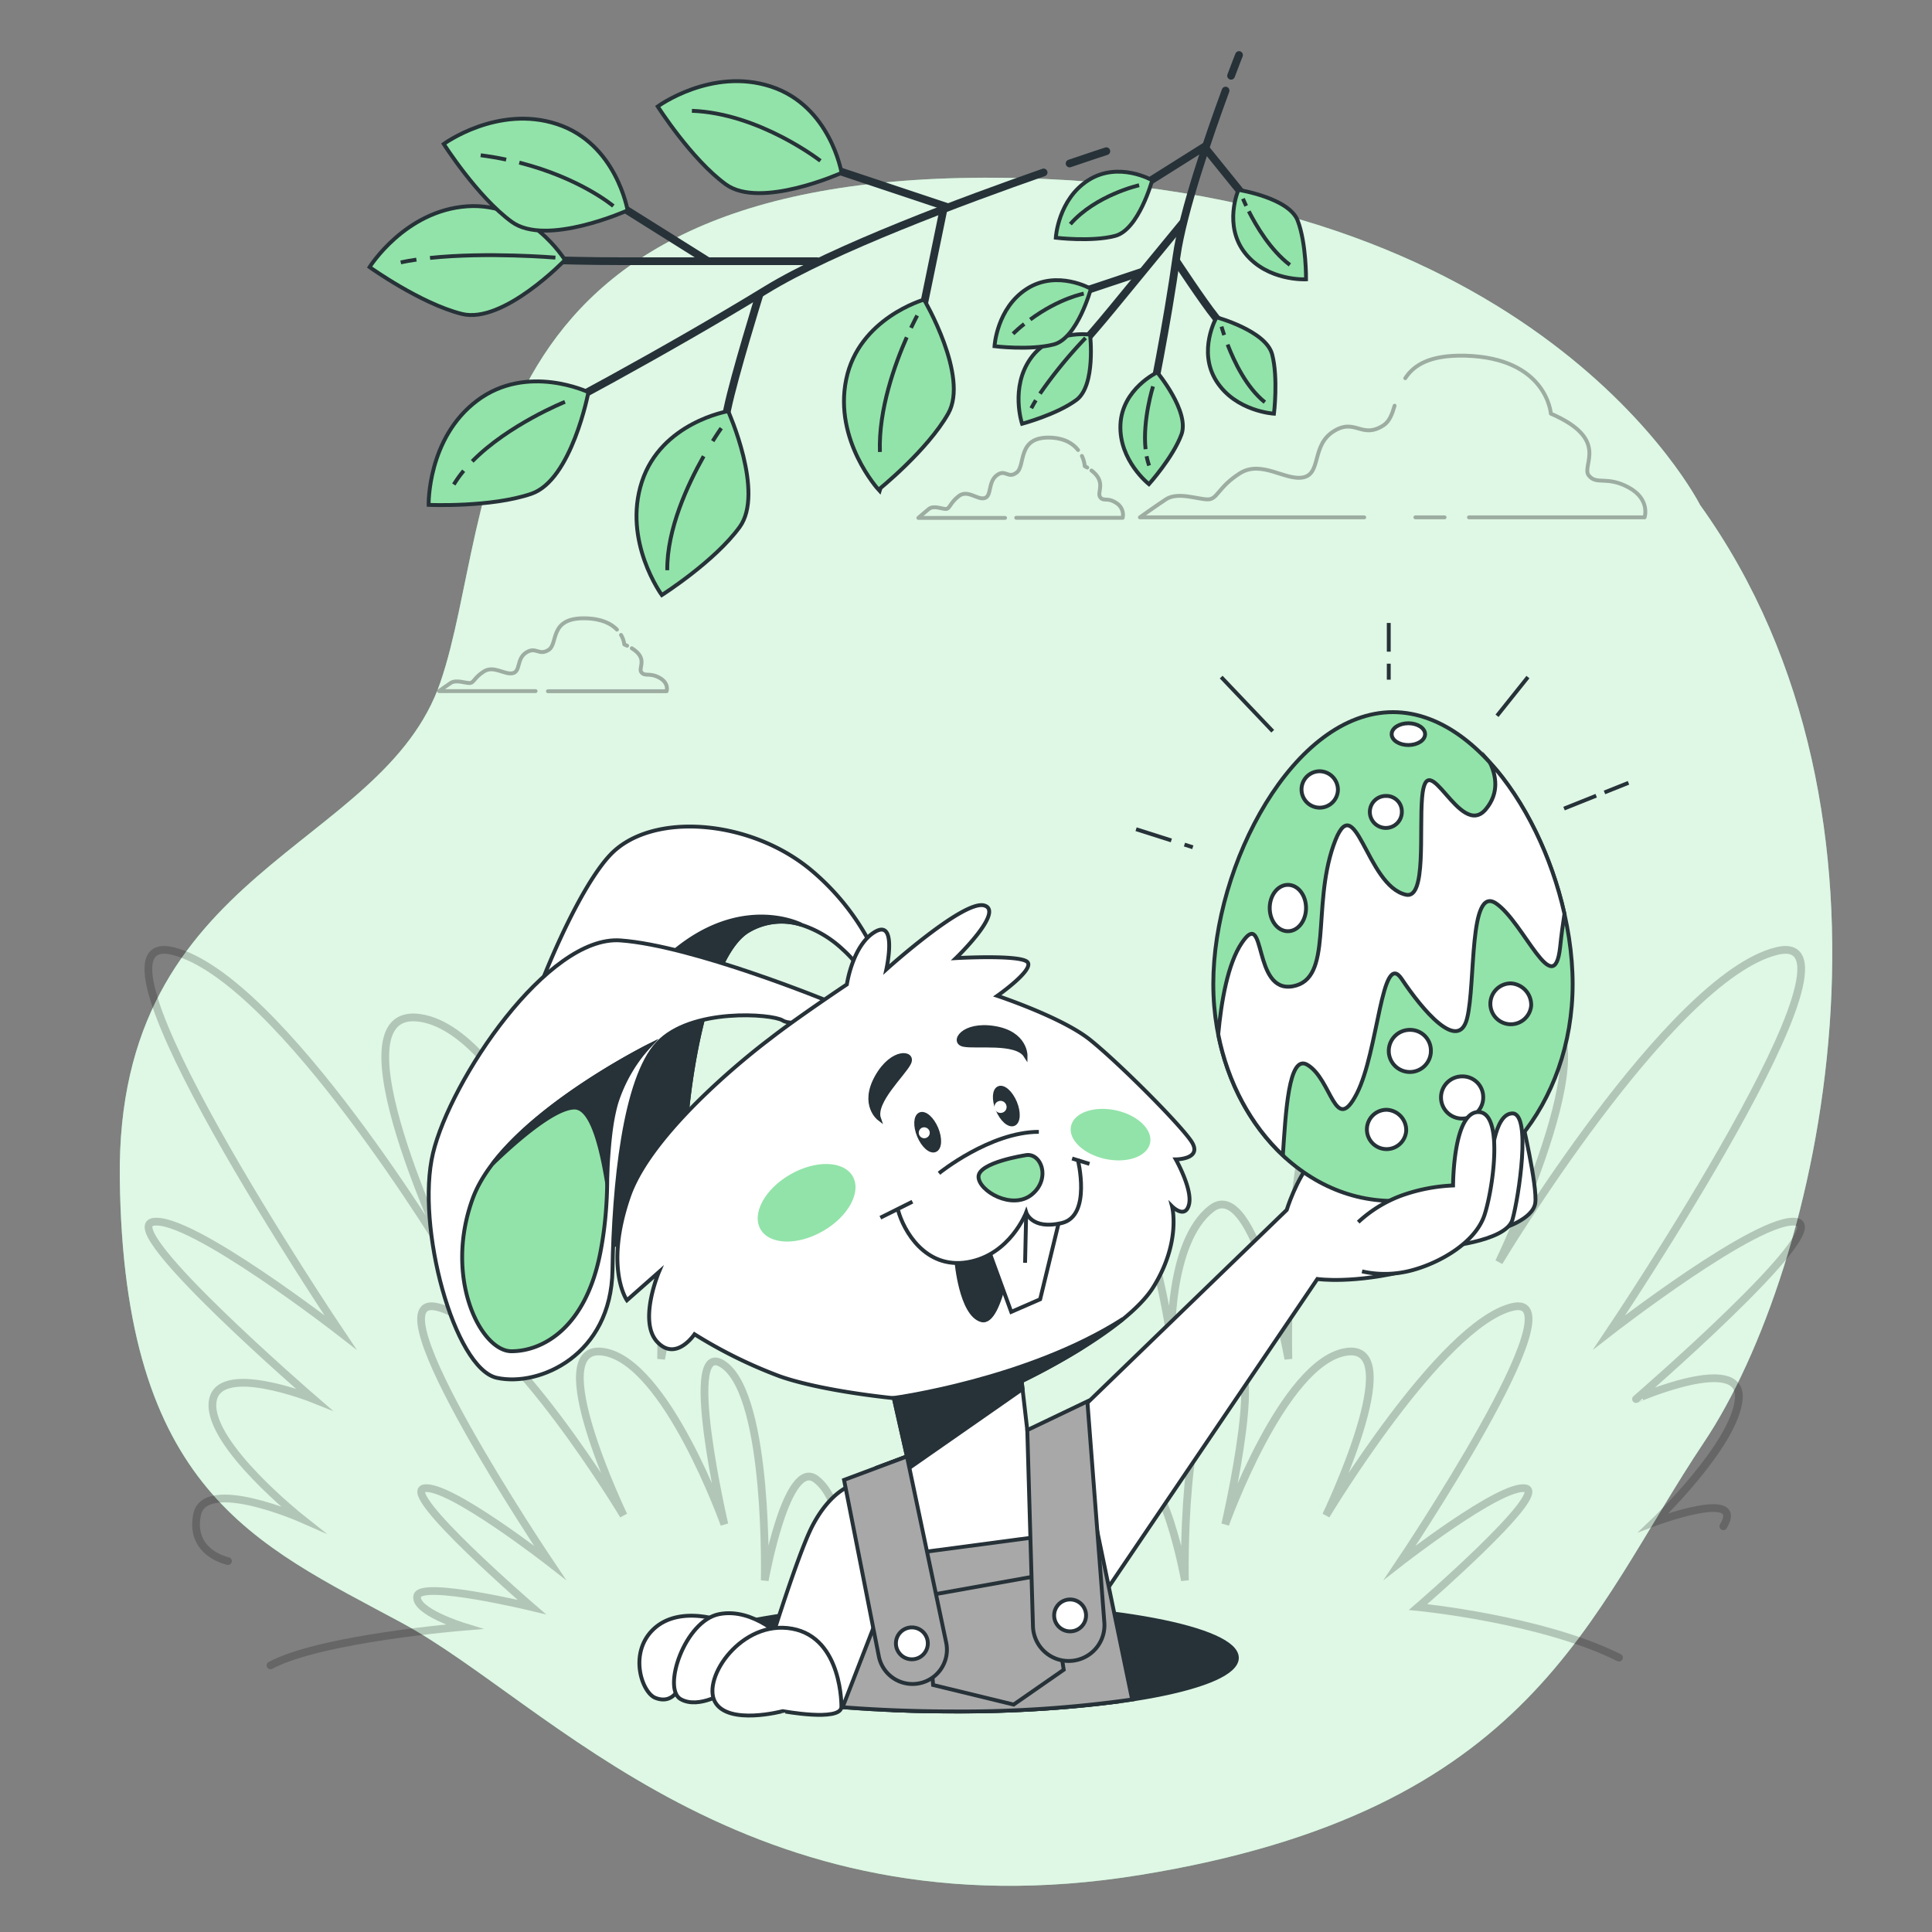 <svg xmlns="http://www.w3.org/2000/svg" viewBox="0 0 500 500"><rect x="0" y="0" width="500" height="500" fill="#808080" stroke="none"/><g id="background-simple"><path d="M440,130.72S398,47,258,46,129,132.67,114,176.49,30,224.21,31,305,66,399.5,104,420s89,81.8,191,65.25,116-67.2,146-112S498,211.55,440,130.72Z" style="fill:#92E3A9"></path><path d="M440,130.72S398,47,258,46,129,132.67,114,176.49,30,224.21,31,305,66,399.5,104,420s89,81.8,191,65.25,116-67.2,146-112S498,211.55,440,130.72Z" style="fill:#fff;opacity:0.7"></path></g><g id="Clouds"><g style="opacity:0.3"><path d="M279,116.46c-1.26-1.61-3.46-3.09-7.27-3.21-8.57-.25-6.27,7.17-8.57,9s-2.92-1-5.22.77-1.25,5.37-3.13,5.89-4.39-2.31-6.69-.52-2.3,3.33-3.34,3.33-3.14-1-4.39,0-2.72,2.31-2.72,2.31h22.44" style="fill:none;stroke:#000;stroke-linecap:round;stroke-linejoin:round"></path><path d="M281.38,121l-.65-.36A8,8,0,0,0,280,118" style="fill:none;stroke:#000;stroke-linecap:round;stroke-linejoin:round"></path><path d="M263,134h27.55a3.61,3.61,0,0,0-1.67-3.84c-2.3-1.54-3.34-.26-4.18-1.54s1.66-3.91-2.23-6.85" style="fill:none;stroke:#000;stroke-linecap:round;stroke-linejoin:round"></path></g><g style="opacity:0.3"><path d="M159.67,162.94c-1.42-1.47-3.87-2.82-8.12-2.92-9.55-.23-7,6.52-9.55,8.16s-3.26-.94-5.82.69-1.4,4.9-3.5,5.36-4.89-2.09-7.45-.46-2.57,3-3.73,3-3.5-.94-4.89,0-3,2.09-3,2.09h25" style="fill:none;stroke:#000;stroke-linecap:round;stroke-linejoin:round"></path><path d="M162.3,167.11l-.73-.33a6.32,6.32,0,0,0-.85-2.46" style="fill:none;stroke:#000;stroke-linecap:round;stroke-linejoin:round"></path><path d="M141.8,178.89h30.72s.7-2.09-1.86-3.49-3.73-.24-4.66-1.4,1.85-3.55-2.49-6.23" style="fill:none;stroke:#000;stroke-linecap:round;stroke-linejoin:round"></path></g><g style="opacity:0.3"><path d="M380.17,133.89h45.45s1.55-4.65-4.13-7.74-8.26-.52-10.32-3.1,5.68-9.3-9.81-16c0,0-1-14.45-22.2-15-9.14-.22-13.27,2.44-15.48,5.83" style="fill:none;stroke:#000;stroke-linecap:round;stroke-linejoin:round"></path><line x1="366.3" y1="133.89" x2="373.86" y2="133.89" style="fill:none;stroke:#000;stroke-linecap:round;stroke-linejoin:round"></line><path d="M360.92,105c-.64,2.2-1.34,4.1-2.93,5.11-5.68,3.61-7.23-2.06-12.91,1.55s-3.1,10.84-7.74,11.87-10.85-4.64-16.53-1-5.67,6.71-8.26,6.71-7.74-2.06-10.84,0-6.71,4.65-6.71,4.65h58.06" style="fill:none;stroke:#000;stroke-linecap:round;stroke-linejoin:round"></path></g></g><g id="Plants"><path d="M223,339.59s0-15.58-7.78-25.09-13.85,32.87-13.85,32.87.87-25.95-10.38-34.6-19.9,38.93-19.9,38.93,1.73-70.08-15.57-83.06,0,61.43,0,61.43-22.42-62.91-46.72-66.62,7.78,63.16,7.78,63.16S72.5,253.07,44.81,246.15s43.26,98.63,43.26,98.63S49.14,314.5,39.62,316.23s41.53,45.85,41.53,45.85S56,352,55,363s23,30,23,30-25-11-27-1,8,12,8,12" style="fill:none;stroke:#000;stroke-linecap:round;stroke-miterlimit:10;stroke-width:2px;opacity:0.2"></path><path d="M281.52,339.59s0-15.58,7.79-25.09,13.84,32.87,13.84,32.87-.86-25.95,10.38-34.6,19.9,38.93,19.9,38.93S331.7,281.62,349,268.64s0,61.43,0,61.43,22.42-62.91,46.72-66.62-7.79,63.16-7.79,63.16,44.13-73.54,71.81-80.46-43.26,98.63-43.26,98.63,38.94-30.28,48.45-28.55-41.53,45.85-41.53,45.85S451,350,450,362s-22,32-22,32,24-9,18,1" style="fill:none;stroke:#000;stroke-linecap:round;stroke-miterlimit:10;stroke-width:2px;opacity:0.2"></path><path d="M232.69,400.83s0-10.44-5.22-16.81-9.27,22-9.27,22,.58-17.4-7-23.19S197.91,409,197.91,409s1.16-47-10.44-55.66,0,41.16,0,41.16-15-42.15-31.3-44.64,5.21,42.32,5.21,42.32-29.56-49.27-48.11-53.91,29,66.09,29,66.09S116.16,384,109.79,385.18s27.82,30.72,27.82,30.72S109,409,108,413s12,8,12,8-37,3-50,10" style="fill:none;stroke:#000;stroke-linecap:round;stroke-miterlimit:10;stroke-width:2px;opacity:0.2"></path><path d="M271.87,400.83s0-10.44,5.22-16.81,9.28,22,9.28,22-.58-17.4,6.95-23.19S306.66,409,306.66,409s-1.16-47,10.43-55.66,0,41.16,0,41.16,15-42.15,31.31-44.64-5.22,42.32-5.22,42.32,29.57-49.27,48.12-53.91-29,66.09-29,66.09S388.4,384,394.78,385.18,367,415.9,367,415.9,399,419,419,429" style="fill:none;stroke:#000;stroke-linecap:round;stroke-miterlimit:10;stroke-width:2px;opacity:0.2"></path></g><g id="Leaves"><path d="M270.09,44.63c-20.32,7.1-54.54,19.79-71.85,30.4-25.58,15.67-59.4,33.82-65.18,36.29" style="fill:none;stroke:#263238;stroke-linecap:round;stroke-miterlimit:10;stroke-width:2px"></path><path d="M286.32,39.13s-3.64,1.17-9.51,3.18" style="fill:none;stroke:#263238;stroke-linecap:round;stroke-miterlimit:10;stroke-width:2px"></path><path d="M211.44,67.6H161.11c-17.32,0-31.35-.82-31.35-.82" style="fill:none;stroke:#263238;stroke-linecap:round;stroke-miterlimit:10;stroke-width:2px"></path><line x1="182.85" y1="67.34" x2="161.64" y2="54.03" style="fill:none;stroke:#263238;stroke-linecap:round;stroke-miterlimit:10;stroke-width:2px"></line><path d="M196.52,76.33s-6.47,20.86-8.27,29.49-6.11,21.94-6.11,21.94" style="fill:none;stroke:#263238;stroke-linecap:round;stroke-miterlimit:10;stroke-width:2px"></path><polyline points="236.8 90 244.35 53.31 214.14 43.24" style="fill:none;stroke:#263238;stroke-linecap:round;stroke-miterlimit:10;stroke-width:2px"></polyline><path d="M152.28,101.5s-15.82-7.55-28.77,2.16-12.58,27-12.58,27,16.18.71,26.61-2.88S152.28,101.5,152.28,101.5Z" style="fill:#92E3A9;stroke:#263238;stroke-miterlimit:10"></path><path d="M188.45,106.41s-17.3,2.89-22.33,18.27S171.28,154,171.28,154s13.67-8.69,20.15-17.62S188.45,106.41,188.45,106.41Z" style="fill:#92E3A9;stroke:#263238;stroke-miterlimit:10"></path><path d="M239.14,77.54S222.27,82.32,219,98.17s8.37,28.56,8.37,28.56S240,116.58,245.41,107,239.14,77.54,239.14,77.54Z" style="fill:#92E3A9;stroke:#263238;stroke-miterlimit:10"></path><path d="M146.21,67.29s-9.14-15-25.28-13.9S95.65,69.12,95.65,69.12s13.17,9.44,23.87,12.12S146.21,67.29,146.21,67.29Z" style="fill:#92E3A9;stroke:#263238;stroke-miterlimit:10"></path><path d="M107.77,67.19c-1.4.2-2.76.44-4.06.71" style="fill:none;stroke:#263238;stroke-miterlimit:10"></path><path d="M143.74,66.67s-17.59-1.48-32.45.08" style="fill:none;stroke:#263238;stroke-miterlimit:10"></path><path d="M162.42,54.45s-2.89-17.3-18.27-22.34-29.31,5.15-29.31,5.15,8.69,13.67,17.61,20.16S162.42,54.45,162.42,54.45Z" style="fill:#92E3A9;stroke:#263238;stroke-miterlimit:10"></path><path d="M217.8,44.74s-2.88-17.3-18.26-22.34-29.32,5.15-29.32,5.15,8.69,13.67,17.62,20.16S217.8,44.74,217.8,44.74Z" style="fill:#92E3A9;stroke:#263238;stroke-miterlimit:10"></path><path d="M131,41.3c-2.09-.44-4.29-.82-6.6-1.12" style="fill:none;stroke:#263238;stroke-miterlimit:10"></path><path d="M158.73,53.32s-8.51-7.22-24.34-11.24" style="fill:none;stroke:#263238;stroke-miterlimit:10"></path><path d="M212.32,41.62S196.51,29.3,179.06,28.68" style="fill:none;stroke:#263238;stroke-miterlimit:10"></path><path d="M234.66,87.29c-3,6.8-7.34,18.69-6.94,29.68" style="fill:none;stroke:#263238;stroke-miterlimit:10"></path><path d="M237.37,81.66s-.64,1.17-1.6,3.19" style="fill:none;stroke:#263238;stroke-miterlimit:10"></path><path d="M120,121.83a29.45,29.45,0,0,0-2.55,3.56" style="fill:none;stroke:#263238;stroke-miterlimit:10"></path><path d="M146.21,104s-14.67,5.89-24,15.4" style="fill:none;stroke:#263238;stroke-miterlimit:10"></path><path d="M182.11,118.07c-4.12,7.29-9.54,18.91-9.42,29.5" style="fill:none;stroke:#263238;stroke-miterlimit:10"></path><path d="M186.66,110.81s-.89,1.24-2.21,3.35" style="fill:none;stroke:#263238;stroke-miterlimit:10"></path><path d="M317.18,23.44C312.93,35,306.09,54.82,304.49,66.35c-2.37,17-6.64,38.65-7.65,42.11" style="fill:none;stroke:#263238;stroke-linecap:round;stroke-miterlimit:10;stroke-width:2px"></path><path d="M320.66,14.24s-.81,2-2.06,5.37" style="fill:none;stroke:#263238;stroke-linecap:round;stroke-miterlimit:10;stroke-width:2px"></path><path d="M306,57.8,287.68,80.1c-6.31,7.68-11.79,13.59-11.79,13.59" style="fill:none;stroke:#263238;stroke-linecap:round;stroke-miterlimit:10;stroke-width:2px"></path><line x1="295.48" y1="70.37" x2="281.85" y2="74.93" style="fill:none;stroke:#263238;stroke-linecap:round;stroke-miterlimit:10;stroke-width:2px"></line><path d="M304.44,67.59S311.33,78.05,314.5,82,322,92.69,322,92.69" style="fill:none;stroke:#263238;stroke-linecap:round;stroke-miterlimit:10;stroke-width:2px"></path><polyline points="325.17 54.71 311.66 38 296.19 47.73" style="fill:none;stroke:#263238;stroke-linecap:round;stroke-miterlimit:10;stroke-width:2px"></polyline><path d="M299.49,96.36s-9.11,4.26-9.52,13.54,7.37,15.4,7.37,15.4,6.21-6.91,8.41-12.84S299.49,96.36,299.49,96.36Z" style="fill:#92E3A9;stroke:#263238;stroke-miterlimit:10"></path><path d="M314.83,82.12s-5,8.72,0,16.55,14.87,8.39,14.87,8.39,1.13-9.22-.47-15.35S314.83,82.12,314.83,82.12Z" style="fill:#92E3A9;stroke:#263238;stroke-miterlimit:10"></path><path d="M320.5,49.14s-4,9.22,1.79,16.45S338,72.29,338,72.29s.1-9.29-2.16-15.2S320.5,49.14,320.5,49.14Z" style="fill:#92E3A9;stroke:#263238;stroke-miterlimit:10"></path><path d="M282.11,86.59s-10-1.4-15.37,6.15-2.23,16.93-2.23,16.93,9-2.4,14.07-6.17S282.11,86.59,282.11,86.59Z" style="fill:#92E3A9;stroke:#263238;stroke-miterlimit:10"></path><path d="M268.07,103.59c-.43.7-.82,1.39-1.17,2.06" style="fill:none;stroke:#263238;stroke-miterlimit:10"></path><path d="M280.94,87.46a117.77,117.77,0,0,0-11.79,14.41" style="fill:none;stroke:#263238;stroke-miterlimit:10"></path><path d="M282.32,74.73s-8.72-5-16.55,0-8.39,14.87-8.39,14.87,9.22,1.13,15.34-.46S282.32,74.73,282.32,74.73Z" style="fill:#92E3A9;stroke:#263238;stroke-miterlimit:10"></path><path d="M298.19,46.65s-8.72-5-16.55,0-8.4,14.87-8.4,14.87,9.23,1.13,15.35-.47S298.19,46.65,298.19,46.65Z" style="fill:#92E3A9;stroke:#263238;stroke-miterlimit:10"></path><path d="M265.07,83.85c-1,.77-1.93,1.6-2.9,2.52" style="fill:none;stroke:#263238;stroke-miterlimit:10"></path><path d="M280.48,76s-6.3,1.14-13.85,6.69" style="fill:none;stroke:#263238;stroke-miterlimit:10"></path><path d="M294.81,47.94S283.59,50.46,277,58" style="fill:none;stroke:#263238;stroke-miterlimit:10"></path><path d="M323.19,54.68c1.92,3.8,5.61,10.06,10.63,13.88" style="fill:none;stroke:#263238;stroke-miterlimit:10"></path><path d="M321.68,51.42s.28.71.83,1.87" style="fill:none;stroke:#263238;stroke-miterlimit:10"></path><path d="M296.74,118.07a18.26,18.26,0,0,0,.65,2.42" style="fill:none;stroke:#263238;stroke-miterlimit:10"></path><path d="M298.4,100s-2.73,8.65-1.93,16.25" style="fill:none;stroke:#263238;stroke-miterlimit:10"></path><path d="M317.7,89.17c1.72,4.48,4.9,11.12,9.64,14.92" style="fill:none;stroke:#263238;stroke-miterlimit:10"></path><path d="M316.13,84.52s.23.84.68,2.19" style="fill:none;stroke:#263238;stroke-miterlimit:10"></path></g><g id="Bunny"><path d="M229.46,255l-3.1,4.12s-1-6.88-8.26-13.41a28.5,28.5,0,0,0-10.74-6.38,16.81,16.81,0,0,0-13.69,1.56c-8.25,4.82-13.76,26.49-15.82,46.45s-11,32.34-21.68,36.13c-5.06,1.79-11.81-1.75-17.26-7.87-6-6.8-10.5-16.79-9.23-26.2,2.41-17.89,17.54-56.77,28.21-68.12s36.47-9.29,52.3,4.13S229.46,255,229.46,255Z" style="fill:#fff;stroke:#263238;stroke-miterlimit:10"></path><path d="M207.36,239.3v0a16.81,16.81,0,0,0-13.69,1.56c-8.25,4.82-13.76,26.49-15.82,46.45s-11,32.34-21.68,36.13c-5.06,1.79-11.81-1.75-17.26-7.87,2.31-24.87,19-55.21,35.12-69C192,231.3,207.36,239.3,207.36,239.3Z" style="fill:#263238;stroke:#263238;stroke-miterlimit:10"></path><path d="M214.58,259.21s-35.1-14.45-54-15.83-44,36.13-48.52,55.06,5.51,55.73,16.52,58.14,29.59-5.85,29.93-27.87S161.6,279.24,170.2,270s29.58-7.64,32.33-5.92S213.54,263.68,214.58,259.21Z" style="fill:#fff;stroke:#263238;stroke-miterlimit:10"></path><path d="M168.13,270.57s-38.2,18.92-45.77,39.56,2.07,39.57,10,39.57,19.27-5.85,23.06-25.8-.33-33.23,3.11-40.11A62.13,62.13,0,0,1,168.13,270.57Z" style="fill:#92E3A9;stroke:#263238;stroke-miterlimit:10"></path><path d="M159.52,285.36a39.58,39.58,0,0,1,8.61-14.79s-27.74,13.75-40.62,30.59c5.07-4.9,15.72-14.53,21.18-14.53,4.5,0,6.92,10.4,8.37,19.13C157.52,295.85,158.11,290.29,159.52,285.36Z" style="fill:#263238;stroke:#263238;stroke-miterlimit:10"></path><path d="M393.72,289.13s4.25,18,3.6,22.25-8.51,6.55-8.51,6.55Z" style="fill:#fff;stroke:#263238;stroke-miterlimit:10"></path><ellipse cx="247.02" cy="429.05" rx="73.08" ry="13.88" style="fill:#263238;stroke:#263238;stroke-miterlimit:10"></ellipse><path d="M280.38,364.05,333,313.13s2.41-7.91,6.54-12.73,7.57-4.47,22-5.16,26.58,6,25.89,11.12-7.66,18.47-22.45,22.25S340.93,331,340.93,331l-57.11,84.3Z" style="fill:#fff;stroke:#263238;stroke-miterlimit:10"></path><path d="M407,254.66c0,31-20.82,56.14-46.5,56.14S314,285.66,314,254.66s20.82-70.36,46.5-70.36S407,223.65,407,254.66Z" style="fill:#92E3A9;stroke:#263238;stroke-miterlimit:10"></path><path d="M385.58,197.31c1.63,3.4,2.45,7.88-1,12.06-6.77,8.28-15.3-17.36-16.54-3-.76,8.65,1.12,26.32-4.14,25.19-10.46-2.24-13.16-28.95-18.8-12.78s0,34.59-10.53,36.47-6.77-20.68-13.16-11.28c-3.68,5.4-5.36,15.28-6.13,23.7,2.48,12.63,8.5,23.61,16.72,31.32.74-10.85,1.46-26.3,6.33-23.43,6.39,3.76,7.14,18.42,12.78,7.52s6.4-37.61,11.66-29.71,14.67,19.18,16.92,10.15.38-34.59,7.52-29.7,15,25.57,16.55,11.28c.33-3.16.72-6,1.12-8.6C401.6,221.83,394.67,207.3,385.58,197.31Z" style="fill:#fff;stroke:#263238;stroke-miterlimit:10"></path><path d="M396.26,260.33A5.29,5.29,0,1,1,391,254.5,5.57,5.57,0,0,1,396.26,260.33Z" style="fill:#fff;stroke:#263238;stroke-miterlimit:10"></path><path d="M370.31,271.8a5.45,5.45,0,1,1-5.45-5.27A5.36,5.36,0,0,1,370.31,271.8Z" style="fill:#fff;stroke:#263238;stroke-miterlimit:10"></path><path d="M383.85,283.83a5.46,5.46,0,1,1-5.45-5.26A5.35,5.35,0,0,1,383.85,283.83Z" style="fill:#fff;stroke:#263238;stroke-miterlimit:10"></path><path d="M338,235c0,3.32-2.1,6-4.7,6s-4.7-2.69-4.7-6,2.11-6,4.7-6S338,231.62,338,235Z" style="fill:#fff;stroke:#263238;stroke-miterlimit:10"></path><path d="M362.79,209.94a4.14,4.14,0,1,1-4.13-3.95A4,4,0,0,1,362.79,209.94Z" style="fill:#fff;stroke:#263238;stroke-miterlimit:10"></path><path d="M368.81,190c0,1.56-1.94,2.82-4.33,2.82s-4.32-1.26-4.32-2.82,1.94-2.82,4.32-2.82S368.81,188.45,368.81,190Z" style="fill:#fff;stroke:#263238;stroke-miterlimit:10"></path><path d="M346.25,204.49a4.71,4.71,0,1,1-4.7-4.89A4.79,4.79,0,0,1,346.25,204.49Z" style="fill:#fff;stroke:#263238;stroke-miterlimit:10"></path><path d="M363.92,292.67a5.09,5.09,0,1,1-5.08-5.46A5.27,5.27,0,0,1,363.92,292.67Z" style="fill:#fff;stroke:#263238;stroke-miterlimit:10"></path><line x1="306.54" y1="218.58" x2="308.7" y2="219.27" style="fill:#fff;stroke:#263238;stroke-miterlimit:10"></line><line x1="294.02" y1="214.6" x2="303.14" y2="217.5" style="fill:#fff;stroke:#263238;stroke-miterlimit:10"></line><line x1="316.04" y1="175.23" x2="329.38" y2="189.24" style="fill:#fff;stroke:#263238;stroke-miterlimit:10"></line><line x1="359.41" y1="171.76" x2="359.41" y2="175.9" style="fill:#fff;stroke:#263238;stroke-miterlimit:10"></line><line x1="359.41" y1="161.22" x2="359.41" y2="168.65" style="fill:#fff;stroke:#263238;stroke-miterlimit:10"></line><line x1="387.43" y1="185.24" x2="395.43" y2="175.23" style="fill:#fff;stroke:#263238;stroke-miterlimit:10"></line><line x1="415.24" y1="205.08" x2="421.45" y2="202.59" style="fill:#fff;stroke:#263238;stroke-miterlimit:10"></line><line x1="404.77" y1="209.26" x2="413.09" y2="205.93" style="fill:#fff;stroke:#263238;stroke-miterlimit:10"></line><path d="M179.74,345.3a122.2,122.2,0,0,0,22.16,10.92c11.19,3.89,29.42,5.62,29.42,5.62l3.4,15.08-7.78,2.92,4.31,62.76c5.08.21,10.36.32,15.77.32a323.67,323.67,0,0,0,42.53-2.59l-13.47-72.17-10.22,1.95-1.46-12.65s26.76-12.65,34.06-24.33,4.87-20.92,4.87-20.92,3.4,3.41,4.38-.49-3.41-11.67-3.41-11.67,7.3,0,3.89-4.87-18.8-20.25-26.09-26.09-24-11.37-24-11.37,9.73-6.81,7.78-8.76-18.49-1-18.49-1,12.65-12.17,7.3-13.63-25.3,16.55-25.3,16.55,2.92-13.14-2.92-9.73-7.3,13.62-7.3,13.62-13.13,8.76-19.94,14.11c0,0-30.17,22.38-36.5,40.87s-.48,26.76-.48,26.76l8.27-7.3s-5.35,12.65-.49,18S179.74,345.3,179.74,345.3Z" style="fill:#fff;stroke:#263238;stroke-miterlimit:10"></path><path d="M188.93,420.63H177.36v4.21A44.48,44.48,0,0,1,188.93,420.63Z" style="fill:#263238;stroke:#263238;stroke-miterlimit:10"></path><path d="M234.72,376.92l-7.78,2.92.39,5.63,37.31-26-.24-2.06s7.27-3.44,15.27-8.38l10.46-7.28.5-.41c-24.63,15.77-59.31,20.45-59.31,20.45Z" style="fill:#263238;stroke:#263238;stroke-miterlimit:10"></path><path d="M220.68,304.43c2.33,4.05-1.13,10.41-7.72,14.19s-13.81,3.56-16.14-.49,1.12-10.41,7.71-14.19S218.35,300.37,220.68,304.43Z" style="fill:#92E3A9"></path><path d="M297.64,295.83c-.74,3.48-5.93,5.32-11.58,4.11s-9.63-5-8.89-8.49,5.93-5.31,11.58-4.11S298.39,292.35,297.64,295.83Z" style="fill:#92E3A9"></path><path d="M247.53,326.46s1.14,13.67,6.45,15.19,8-20.88,8-20.88S251.32,326.84,247.53,326.46Z" style="fill:#263238;stroke:#263238;stroke-miterlimit:10"></path><path d="M256.1,324.15l5.61,15.36,7.48-3.26,4.74-19.52s-5.46-.08-8.35-3C265.58,313.76,260,321.55,256.1,324.15Z" style="fill:#fff;stroke:#263238;stroke-miterlimit:10"></path><line x1="265.58" y1="313.76" x2="265.29" y2="326.81" style="fill:none;stroke:#263238;stroke-miterlimit:10"></line><path d="M232.45,313.3c1.38,5.06,6.9,15.19,17.94,13.35s15.19-12.89,15.19-12.89,1.38,4.6,9.2,2.76S278.92,300,278.92,300" style="fill:#fff;stroke:#263238;stroke-miterlimit:10"></path><line x1="236.13" y1="311" x2="227.84" y2="315.14" style="fill:none;stroke:#263238;stroke-miterlimit:10"></line><line x1="277.46" y1="299.82" x2="281.95" y2="301.21" style="fill:none;stroke:#263238;stroke-miterlimit:10"></line><path d="M242.34,292.08c1.07,2.57.93,5.07-.32,5.59s-3.12-1.14-4.19-3.71-.93-5.08.31-5.6S241.26,289.51,242.34,292.08Z" style="fill:#263238;stroke:#263238;stroke-miterlimit:10"></path><path d="M240.59,292.86a1.42,1.42,0,1,1-1.82-1.06A1.48,1.48,0,0,1,240.59,292.86Z" style="fill:#fff"></path><path d="M262.69,285.31c1.07,2.57.93,5.07-.32,5.59s-3.12-1.14-4.19-3.71-.93-5.08.31-5.6S261.61,282.74,262.69,285.31Z" style="fill:#263238;stroke:#263238;stroke-miterlimit:10"></path><path d="M260.42,286a1.5,1.5,0,0,1-.9,1.91,1.56,1.56,0,1,1,.9-1.91Z" style="fill:#fff"></path><path d="M227.5,289.51s-4.66-3.56-.62-10.8,9.82-6.48,8.41-3.58S226,285.2,227.5,289.51Z" style="fill:#263238;stroke:#263238;stroke-miterlimit:10"></path><path d="M265.42,273.23s.11-5.87-8.08-7.2-11.17,3.67-8,4.36S263,269.39,265.42,273.23Z" style="fill:#263238;stroke:#263238;stroke-miterlimit:10"></path><path d="M265.24,299s-12,1.84-12,5.53,8.74,8.74,13.8,4.6S269.39,298,265.24,299Z" style="fill:#92E3A9;stroke:#263238;stroke-miterlimit:10"></path><path d="M243,303.64s13.24-10.72,25.85-10.72" style="fill:none;stroke:#263238;stroke-miterlimit:10"></path><path d="M247,442.92a312.44,312.44,0,0,0,46-3.09l-9.15-44.12-49.2,6.53L225,404l-7.23,37.8C226.71,442.51,236.61,442.92,247,442.92Z" style="fill:#a8a8a8;stroke:#263238;stroke-miterlimit:10"></path><polygon points="271.34 407.33 239.79 412.97 241.48 436.07 262.33 441.14 275.29 432.13 271.34 407.33" style="fill:#a8a8a8;stroke:#263238;stroke-miterlimit:10"></polygon><path d="M218.09,441.79l14.12-36.45s-2.07-25.81-11.7-21c0,0-5.51,1.38-10.32,10.67-4,7.79-12.43,35.15-15,43.8A220.36,220.36,0,0,0,218.09,441.79Z" style="fill:#fff;stroke:#263238;stroke-miterlimit:10"></path><path d="M234.72,376.92,218.44,383l9,45.65a8.88,8.88,0,0,0,10.43,7h0a8.87,8.87,0,0,0,7-10.54Z" style="fill:#a8a8a8;stroke:#263238;stroke-miterlimit:10"></path><path d="M265.86,370.11l1.47,50.77a9.24,9.24,0,0,0,11.06,8.8h0a9.24,9.24,0,0,0,7.4-9.93l-4.38-57.08Z" style="fill:#a8a8a8;stroke:#263238;stroke-miterlimit:10"></path><circle cx="235.99" cy="425.3" r="4.13" style="fill:#fff;stroke:#263238;stroke-miterlimit:10"></circle><circle cx="276.94" cy="418.07" r="4.13" style="fill:#fff;stroke:#263238;stroke-miterlimit:10"></circle><path d="M185.41,419.1s-10.32-3.44-16.51,2.75-2.75,16.18.69,17.55,5.85-.69,6.88-4.47A34.21,34.21,0,0,1,185.41,419.1Z" style="fill:#fff;stroke:#263238;stroke-miterlimit:10"></path><path d="M203,424.26s-7.91-8.25-16.86-6.53-14.79,19.26-10,22,12-2.07,12-2.07S194,425.64,203,424.26Z" style="fill:#fff;stroke:#263238;stroke-miterlimit:10"></path><path d="M217.76,441.81s.34-17.89-12.73-20.3-23.4,12.73-20,18.92,17.55,2.41,17.55,2.41S217.41,445.6,217.76,441.81Z" style="fill:#fff;stroke:#263238;stroke-miterlimit:10"></path><path d="M385.87,300.91s.65-12.76,5.56-12.76,1.64,21.6,0,27.48-19,7.2-19,7.2l11.13-17.67Z" style="fill:#fff;stroke:#263238;stroke-miterlimit:10"></path><path d="M351.51,316.29a33.17,33.17,0,0,1,12.11-7.2,45.34,45.34,0,0,1,12.43-2.29s0-19,6.54-19,3.93,19.31,1.64,26.51-11.45,12.43-18.65,14.39a26.93,26.93,0,0,1-13.09.33" style="fill:#fff;stroke:#263238;stroke-miterlimit:10"></path></g></svg>